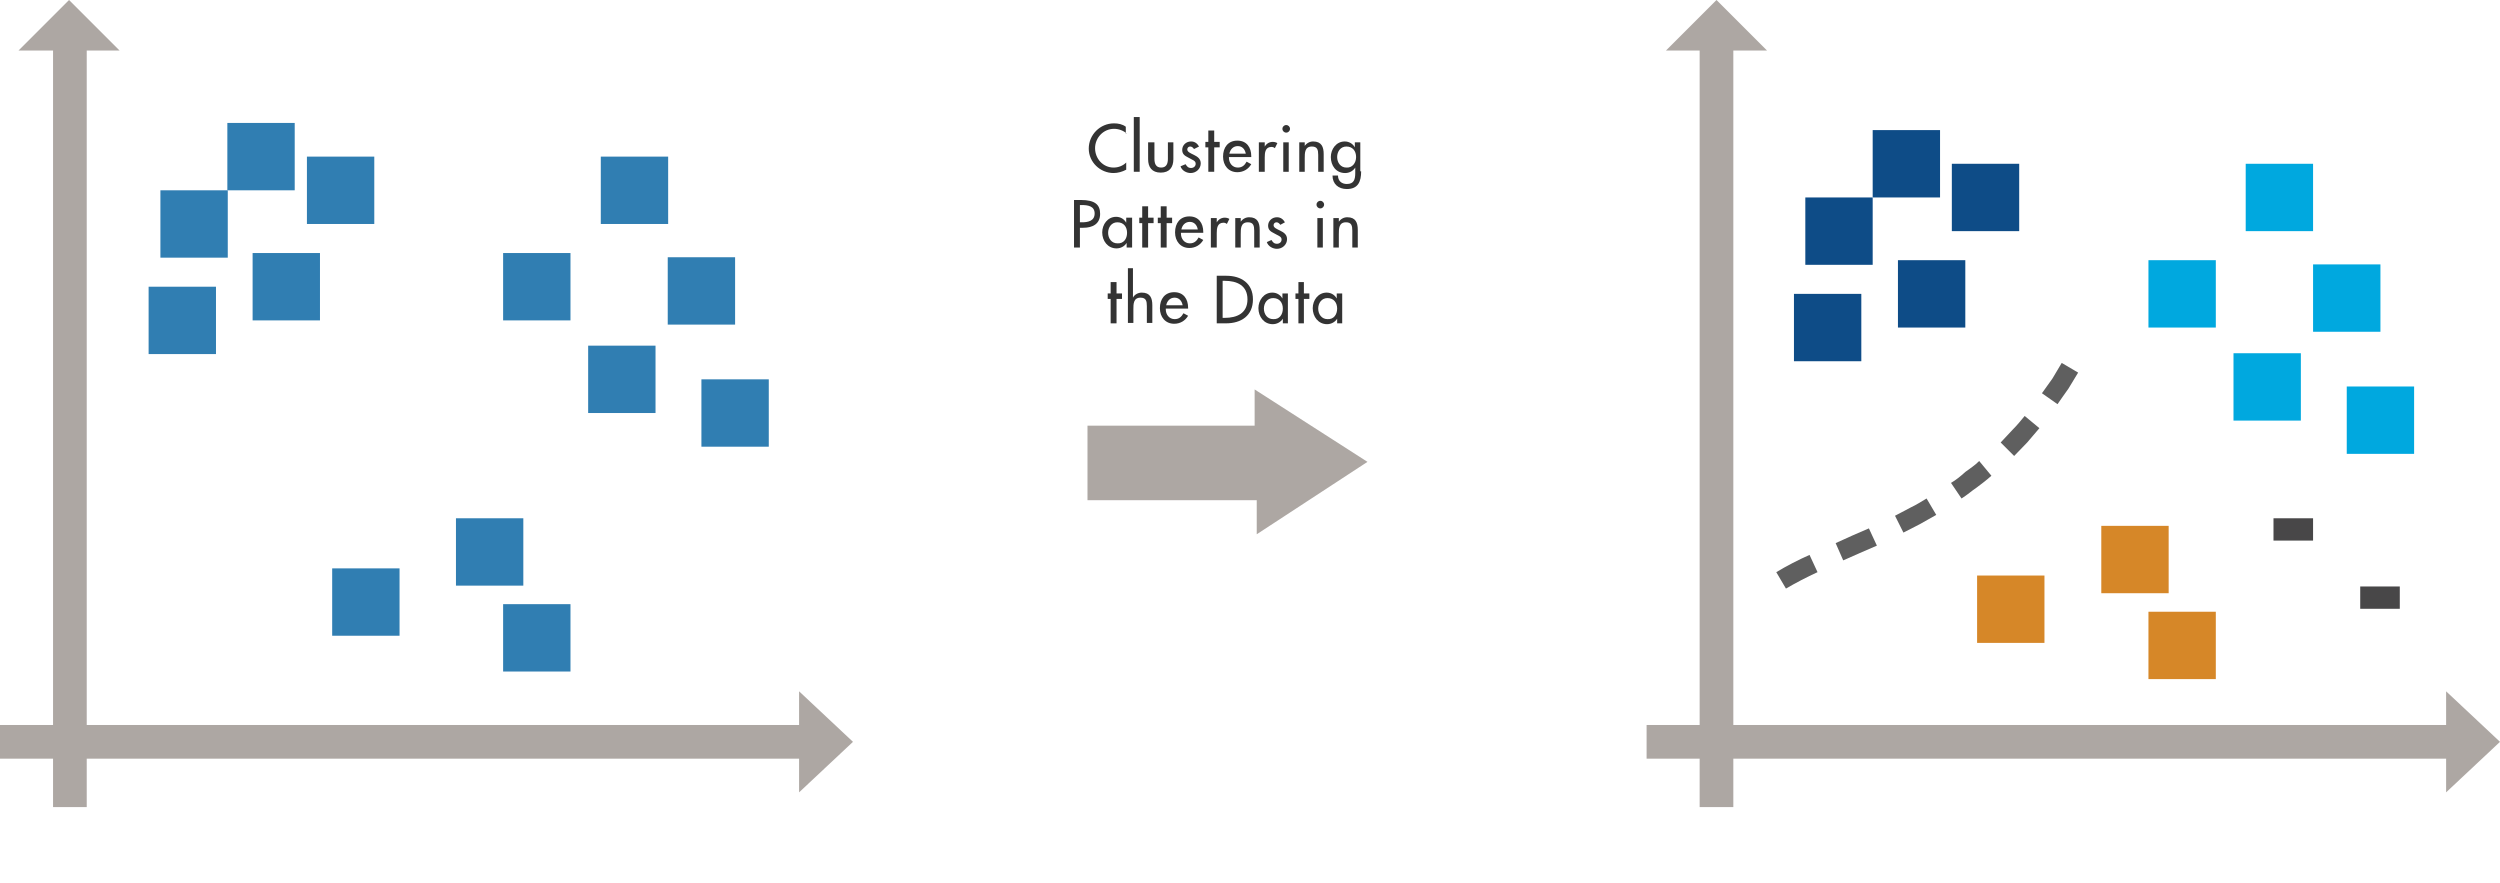 <?xml version="1.0" encoding="utf-8"?>
<!-- Generator: Adobe Illustrator 21.0.2, SVG Export Plug-In . SVG Version: 6.00 Build 0)  -->
<svg version="1.1" id="Layer_1" xmlns="http://www.w3.org/2000/svg" xmlns:xlink="http://www.w3.org/1999/xlink" x="0px" y="0px"
	 width="593.8px" height="209.7px" viewBox="0 0 593.8 209.7" style="enable-background:new 0 0 593.8 209.7;" xml:space="preserve"
	>
<style type="text/css">
	.Drop_x0020_Shadow{fill:none;}
	.Outer_x0020_Glow_x0020_5_x0020_pt{fill:none;}
	.Blue_x0020_Neon{fill:none;stroke:#8AACDA;stroke-width:7;stroke-linecap:round;stroke-linejoin:round;}
	.Chrome_x0020_Highlight{fill:url(#SVGID_1_);stroke:#FFFFFF;stroke-width:0.363;stroke-miterlimit:1;}
	.Jive_GS{fill:#FFDD00;}
	.Alyssa_GS{fill:#A6D0E4;}
	.st0{fill:#ADA7A3;}
	.st1{fill:#333333;}
	.st2{fill:#0E4C87;}
	.st3{fill:#307EB2;}
	.st4{fill:none;stroke:#ADA7A3;stroke-width:8;stroke-miterlimit:10;}
	.st5{fill:#00A8DF;}
	.st6{fill:#D68728;}
	.st7{fill:none;}
	.st8{fill-rule:evenodd;clip-rule:evenodd;fill:#5F5F5F;}
	.st9{fill:#484748;}
</style>
<linearGradient id="SVGID_1_" gradientUnits="userSpaceOnUse" x1="-176.492" y1="-130.329" x2="-176.492" y2="-131.329">
	<stop  offset="0" style="stop-color:#656565"/>
	<stop  offset="0.618" style="stop-color:#1B1B1B"/>
	<stop  offset="0.629" style="stop-color:#545454"/>
	<stop  offset="0.983" style="stop-color:#3E3E3E"/>
</linearGradient>
<polygon class="st0" points="258.3,101.1 298,101.1 298,92.5 324.8,109.7 298.5,126.9 298.5,118.8 258.3,118.8 "/>
<g>
	<g>
		<path class="st1" d="M267.6,31.7c-0.8-0.7-1.9-1.1-3-1.1c-2.5,0-4.5,2.1-4.5,4.6c0,2.5,1.9,4.6,4.4,4.6c1.1,0,2.2-0.4,3-1.2v1.7
			c-0.9,0.5-2,0.8-3,0.8c-3.2,0-5.9-2.6-5.9-5.8c0-3.3,2.7-6,6-6c1,0,2,0.2,2.8,0.8V31.7z"/>
		<path class="st1" d="M270.7,40.8h-1.4v-13h1.4V40.8z"/>
		<path class="st1" d="M274.2,33.8v3.9c0,1.1,0.3,2.1,1.6,2.1s1.6-1,1.6-2.1v-3.9h1.3v4c0,1.9-0.9,3.2-3,3.2s-3-1.3-3-3.2v-4H274.2z
			"/>
		<path class="st1" d="M283.6,35.4c-0.2-0.3-0.5-0.6-0.9-0.6c-0.4,0-0.7,0.3-0.7,0.7c0,0.6,0.8,0.9,1.6,1.3c0.8,0.4,1.6,0.9,1.6,2
			c0,1.3-1.1,2.3-2.4,2.3c-1,0-2.1-0.6-2.4-1.6l1.2-0.5c0.3,0.5,0.6,0.9,1.3,0.9c0.6,0,1.1-0.4,1.1-1c0-0.4-0.2-0.6-0.5-0.8
			l-1.3-0.7c-0.8-0.4-1.4-0.8-1.4-1.8c0-1.1,0.9-2,2.1-2c0.9,0,1.5,0.5,1.9,1.2L283.6,35.4z"/>
		<path class="st1" d="M288.4,40.8h-1.4v-5.8h-0.7v-1.3h0.7v-2.7h1.4v2.7h1.3v1.3h-1.3V40.8z"/>
		<path class="st1" d="M291.9,37.5c0,1.2,0.8,2.3,2.1,2.3c1,0,1.6-0.5,2.1-1.4l1.1,0.6c-0.7,1.2-1.9,1.9-3.3,1.9
			c-2.1,0-3.4-1.6-3.4-3.7c0-2.2,1.2-3.8,3.4-3.8c2.2,0,3.3,1.6,3.3,3.7v0.2H291.9z M295.9,36.5c-0.2-1.1-0.9-1.8-1.9-1.8
			c-1.1,0-1.8,0.8-2,1.8H295.9z"/>
		<path class="st1" d="M300.3,35L300.3,35c0.4-0.8,1.1-1.3,2-1.3c0.4,0,0.8,0.1,1.1,0.3l-0.6,1.2c-0.2-0.2-0.5-0.3-0.8-0.3
			c-1.5,0-1.6,1.4-1.6,2.5v3.4h-1.4v-7h1.4V35z"/>
		<path class="st1" d="M306.4,30.6c0,0.5-0.4,0.9-0.9,0.9s-0.9-0.4-0.9-0.9c0-0.5,0.4-0.9,0.9-0.9S306.4,30.1,306.4,30.6z
			 M306.1,40.8h-1.3v-7h1.3V40.8z"/>
		<path class="st1" d="M309.8,34.8L309.8,34.8c0.5-0.8,1.3-1.2,2.1-1.2c2,0,2.5,1.3,2.5,3v4.2h-1.3v-4c0-1.2-0.2-2-1.5-2
			c-1.7,0-1.7,1.5-1.7,2.8v3.2h-1.3v-7h1.3V34.8z"/>
		<path class="st1" d="M323.3,40.7c0,2.4-0.7,4.2-3.4,4.2c-2,0-3.4-1.2-3.4-3.2h1.3c0,1.3,0.9,2,2.1,2c1.7,0,2-1.1,2-2.6v-1.3h0
			c-0.5,0.8-1.4,1.3-2.4,1.3c-2.2,0-3.4-1.8-3.4-3.8c0-1.9,1.3-3.7,3.3-3.7c1,0,1.9,0.5,2.4,1.4h0v-1.2h1.3V40.7z M322.1,37.3
			c0-1.4-0.8-2.5-2.3-2.5c-1.4,0-2.2,1.2-2.2,2.5c0,1.3,0.8,2.5,2.2,2.5C321.2,39.9,322.1,38.7,322.1,37.3z"/>
		<path class="st1" d="M256.5,58.8h-1.4V47.5h1.6c3.5,0,4.6,1.2,4.6,3.3c0,2.4-1.8,3.3-4,3.3h-0.8V58.8z M256.5,52.8h0.5
			c1.4,0,3-0.3,3-2.1c0-1.8-1.7-2-3.1-2h-0.4V52.8z"/>
		<path class="st1" d="M269,58.8h-1.4v-1.1h0c-0.5,0.8-1.4,1.3-2.4,1.3c-2.1,0-3.4-1.8-3.4-3.8c0-1.9,1.3-3.7,3.3-3.7
			c1,0,1.9,0.5,2.4,1.4h0v-1.2h1.4V58.8z M267.7,55.3c0-1.4-0.8-2.5-2.3-2.5c-1.4,0-2.2,1.2-2.2,2.5c0,1.3,0.8,2.5,2.2,2.5
			C266.9,57.9,267.7,56.7,267.7,55.3z"/>
		<path class="st1" d="M272.7,58.8h-1.4v-5.8h-0.7v-1.3h0.7v-2.7h1.4v2.7h1.3v1.3h-1.3V58.8z"/>
		<path class="st1" d="M277.1,58.8h-1.4v-5.8H275v-1.3h0.7v-2.7h1.4v2.7h1.3v1.3h-1.3V58.8z"/>
		<path class="st1" d="M280.5,55.5c0,1.2,0.8,2.3,2.1,2.3c1,0,1.6-0.5,2.1-1.4l1.1,0.6c-0.7,1.2-1.9,1.9-3.3,1.9
			c-2.1,0-3.4-1.6-3.4-3.7c0-2.2,1.2-3.8,3.4-3.8c2.2,0,3.3,1.6,3.3,3.7v0.2H280.5z M284.5,54.5c-0.2-1.1-0.9-1.8-1.9-1.8
			c-1.1,0-1.8,0.8-2,1.8H284.5z"/>
		<path class="st1" d="M288.9,53L288.9,53c0.4-0.8,1.1-1.3,2-1.3c0.4,0,0.8,0.1,1.1,0.3l-0.6,1.2c-0.2-0.2-0.5-0.3-0.8-0.3
			c-1.5,0-1.6,1.4-1.6,2.5v3.4h-1.4v-7h1.4V53z"/>
		<path class="st1" d="M294.6,52.8L294.6,52.8c0.5-0.8,1.3-1.2,2.1-1.2c2,0,2.5,1.3,2.5,3v4.2h-1.3v-4c0-1.2-0.2-2-1.5-2
			c-1.7,0-1.7,1.5-1.7,2.8v3.2h-1.3v-7h1.3V52.8z"/>
		<path class="st1" d="M304.1,53.4c-0.2-0.3-0.5-0.6-0.9-0.6c-0.4,0-0.7,0.3-0.7,0.7c0,0.6,0.8,0.9,1.6,1.3c0.8,0.4,1.6,0.9,1.6,2
			c0,1.3-1.1,2.3-2.4,2.3c-1,0-2.1-0.6-2.4-1.6L302,57c0.3,0.5,0.6,0.9,1.3,0.9c0.6,0,1.1-0.4,1.1-1c0-0.4-0.2-0.6-0.5-0.8l-1.3-0.7
			c-0.8-0.4-1.4-0.8-1.4-1.8c0-1.1,0.9-2,2.1-2c0.9,0,1.5,0.5,1.9,1.2L304.1,53.4z"/>
		<path class="st1" d="M314.5,48.6c0,0.5-0.4,0.9-0.9,0.9s-0.9-0.4-0.9-0.9c0-0.5,0.4-0.9,0.9-0.9S314.5,48.1,314.5,48.6z
			 M314.2,58.8h-1.3v-7h1.3V58.8z"/>
		<path class="st1" d="M317.9,52.8L317.9,52.8c0.5-0.8,1.3-1.2,2.1-1.2c2,0,2.5,1.3,2.5,3v4.2h-1.3v-4c0-1.2-0.2-2-1.5-2
			c-1.7,0-1.7,1.5-1.7,2.8v3.2h-1.3v-7h1.3V52.8z"/>
		<path class="st1" d="M265.2,76.8h-1.4v-5.8h-0.7v-1.3h0.7v-2.7h1.4v2.7h1.3v1.3h-1.3V76.8z"/>
		<path class="st1" d="M269.1,63.8v6.9h0c0.4-0.8,1.3-1.2,2.1-1.2c2,0,2.5,1.3,2.5,3v4.2h-1.3v-4c0-1.2-0.2-2-1.5-2
			c-1.7,0-1.7,1.5-1.7,2.8v3.2h-1.3v-13H269.1z"/>
		<path class="st1" d="M276.9,73.5c0,1.2,0.8,2.3,2.1,2.3c1,0,1.6-0.5,2.1-1.4l1.1,0.6c-0.7,1.2-1.9,1.9-3.3,1.9
			c-2.1,0-3.4-1.6-3.4-3.7c0-2.2,1.2-3.8,3.4-3.8c2.2,0,3.3,1.6,3.3,3.7v0.2H276.9z M280.9,72.5c-0.2-1.1-0.9-1.8-1.9-1.8
			c-1.1,0-1.8,0.8-2,1.8H280.9z"/>
		<path class="st1" d="M289,65.5h2.3c3.5,0,6.3,1.8,6.3,5.6c0,3.9-2.8,5.7-6.4,5.7H289V65.5z M290.4,75.5h0.5c2.9,0,5.4-1.1,5.4-4.4
			c0-3.3-2.5-4.4-5.4-4.4h-0.5V75.5z"/>
		<path class="st1" d="M306,76.8h-1.3v-1.1h0c-0.5,0.8-1.4,1.3-2.4,1.3c-2.1,0-3.4-1.8-3.4-3.8c0-1.9,1.3-3.7,3.3-3.7
			c1,0,1.9,0.5,2.4,1.4h0v-1.2h1.3V76.8z M304.7,73.3c0-1.4-0.8-2.5-2.3-2.5c-1.4,0-2.2,1.2-2.2,2.5c0,1.3,0.8,2.5,2.2,2.5
			C303.9,75.9,304.7,74.7,304.7,73.3z"/>
		<path class="st1" d="M309.7,76.8h-1.3v-5.8h-0.7v-1.3h0.7v-2.7h1.3v2.7h1.3v1.3h-1.3V76.8z"/>
		<path class="st1" d="M318.9,76.8h-1.3v-1.1h0c-0.5,0.8-1.4,1.3-2.4,1.3c-2.1,0-3.4-1.8-3.4-3.8c0-1.9,1.3-3.7,3.3-3.7
			c1,0,1.9,0.5,2.4,1.4h0v-1.2h1.3V76.8z M317.6,73.3c0-1.4-0.8-2.5-2.3-2.5c-1.4,0-2.2,1.2-2.2,2.5c0,1.3,0.8,2.5,2.2,2.5
			C316.8,75.9,317.6,74.7,317.6,73.3z"/>
	</g>
</g>
<g>
	<g>
		<g>
			<path class="st2" d="M28.4,12"/>
			<path class="st2" d="M4.4,12"/>
		</g>
	</g>
	<g>
		<g>
			<path class="st2" d="M189.8,188.2"/>
			<path class="st2" d="M189.8,164.2"/>
		</g>
	</g>
	<rect x="54" y="29.2" class="st3" width="16" height="16"/>
	<rect x="72.9" y="37.2" class="st3" width="16" height="16"/>
	<rect x="38.1" y="45.2" class="st3" width="16" height="16"/>
	<rect x="60" y="60.1" class="st3" width="16" height="16"/>
	<rect x="35.3" y="68.1" class="st3" width="16" height="16"/>
	<rect x="142.7" y="37.2" class="st3" width="16" height="16"/>
	<rect x="119.5" y="60.1" class="st3" width="16" height="16"/>
	<rect x="158.6" y="61.1" class="st3" width="16" height="16"/>
	<rect x="139.7" y="82.1" class="st3" width="16" height="16"/>
	<rect x="166.6" y="90.1" class="st3" width="16" height="16"/>
	<rect x="78.9" y="135" class="st3" width="16" height="16"/>
	<rect x="108.3" y="123.1" class="st3" width="16" height="16"/>
	<rect x="119.5" y="143.5" class="st3" width="16" height="16"/>
	<line class="st4" x1="16.6" y1="8" x2="16.6" y2="191.7"/>
	<line class="st4" x1="196.2" y1="176.2" x2="0" y2="176.2"/>
	<polyline class="st0" points="189.8,188.2 202.6,176.2 189.8,164.2 	"/>
	<polyline class="st0" points="28.4,12 16.4,0 4.4,12 	"/>
</g>
<g>
	<g>
		<g>
			<path class="st2" d="M419.7,12"/>
			<path class="st2" d="M395.7,12"/>
		</g>
	</g>
	<line class="st4" x1="407.7" y1="8" x2="407.7" y2="191.7"/>
	<g>
		<g>
			<path class="st2" d="M581,188.2"/>
			<path class="st2" d="M581,164.2"/>
		</g>
	</g>
	<line class="st4" x1="587.2" y1="176.2" x2="391.1" y2="176.2"/>
	<g>
		<g>
			<path class="st2" d="M432.3,119.2"/>
			<path class="st2" d="M432.3,95.2"/>
		</g>
	</g>
	<rect x="444.8" y="30.9" class="st2" width="16" height="16"/>
	<rect x="463.6" y="38.9" class="st2" width="16" height="16"/>
	<rect x="428.8" y="46.9" class="st2" width="16" height="16"/>
	<rect x="450.8" y="61.8" class="st2" width="16" height="16"/>
	<rect x="426.1" y="69.8" class="st2" width="16" height="16"/>
	<rect x="533.4" y="38.9" class="st5" width="16" height="16"/>
	<rect x="510.3" y="61.8" class="st5" width="16" height="16"/>
	<rect x="549.4" y="62.8" class="st5" width="16" height="16"/>
	<rect x="530.5" y="83.9" class="st5" width="16" height="16"/>
	<rect x="557.4" y="91.8" class="st5" width="16" height="16"/>
	<rect x="469.6" y="136.7" class="st6" width="16" height="16"/>
	<rect x="499.1" y="124.9" class="st6" width="16" height="16"/>
	<rect x="510.3" y="145.3" class="st6" width="16" height="16"/>
	<g>
		<g>
			<g>
				<g>
					<g>
						<g>
							<path class="st7" d="M432.2,157.8c0.5-0.3,1-0.6,1.5-0.9l0.8-0.5l1-0.5l1.9-1l2.2-1.1c2.9-1.4,6.5-2.9,10.1-4.5
								c7.4-3.3,15.7-7.1,23.7-12.2l-24.1-38c-5.1,3.3-11,6.1-17.9,9.1c-3.5,1.6-7.1,3.1-11.2,5l-3.1,1.5l-3.3,1.7l-1.6,0.9l-1.7,1
								l-3.4,2.1L432.2,157.8z"/>
						</g>
						<path class="st8" d="M450.1,122.5l2,4l3.9-2c1.3-0.7,2.6-1.5,3.9-2.2l-2.3-3.9c-1.2,0.7-2.4,1.5-3.7,2.1L450.1,122.5z"/>
						<path class="st8" d="M436,129l1.8,4.1c2.6-1.2,5.3-2.3,8-3.5l-1.9-4.1C441.3,126.6,438.6,127.8,436,129z"/>
						<path class="st8" d="M421.9,135.9l2.3,3.9c2.4-1.4,4.9-2.7,7.5-3.9l-1.9-4.1C427.1,133,424.4,134.4,421.9,135.9z"/>
					</g>
				</g>
				<g>
					<g>
						<g>
							<path class="st7" d="M473.4,137c8-5.1,15.9-11.4,22.5-18.7c6.6-7.3,12.1-15.4,16.7-23.6l-39.6-21.3
								c-3,5.3-6.3,10.3-10.2,14.5c-3.9,4.3-8.3,7.8-13.4,11.1L473.4,137z"/>
						</g>
						<path class="st8" d="M485,93.4l3.7,2.6c0.8-1.2,1.7-2.4,2.6-3.7l2.3-3.8l-3.9-2.3l-2.2,3.7C486.7,91.1,485.8,92.2,485,93.4z"
							/>
						<path class="st8" d="M475.2,105.1l3.2,3.2l3.1-3.2c1-1.1,1.9-2.3,2.9-3.4l-3.5-2.9c-0.9,1.1-1.8,2.2-2.8,3.2L475.2,105.1z"/>
						<path class="st8" d="M463.4,114.7l2.5,3.7c1.3-0.8,2.4-1.8,3.6-2.6c1.2-0.9,2.4-1.8,3.5-2.8l-2.9-3.5c-1,1-2.2,1.8-3.3,2.6
							C465.7,113.1,464.6,114,463.4,114.7z"/>
					</g>
				</g>
			</g>
		</g>
	</g>
	<rect x="540" y="123.1" class="st9" width="9.4" height="5.3"/>
	<rect x="560.6" y="139.3" class="st9" width="9.4" height="5.3"/>
	<polyline class="st0" points="419.7,12 407.7,0 395.7,12 	"/>
	<polyline class="st0" points="581,188.2 593.8,176.2 581,164.2 	"/>
</g>
</svg>
